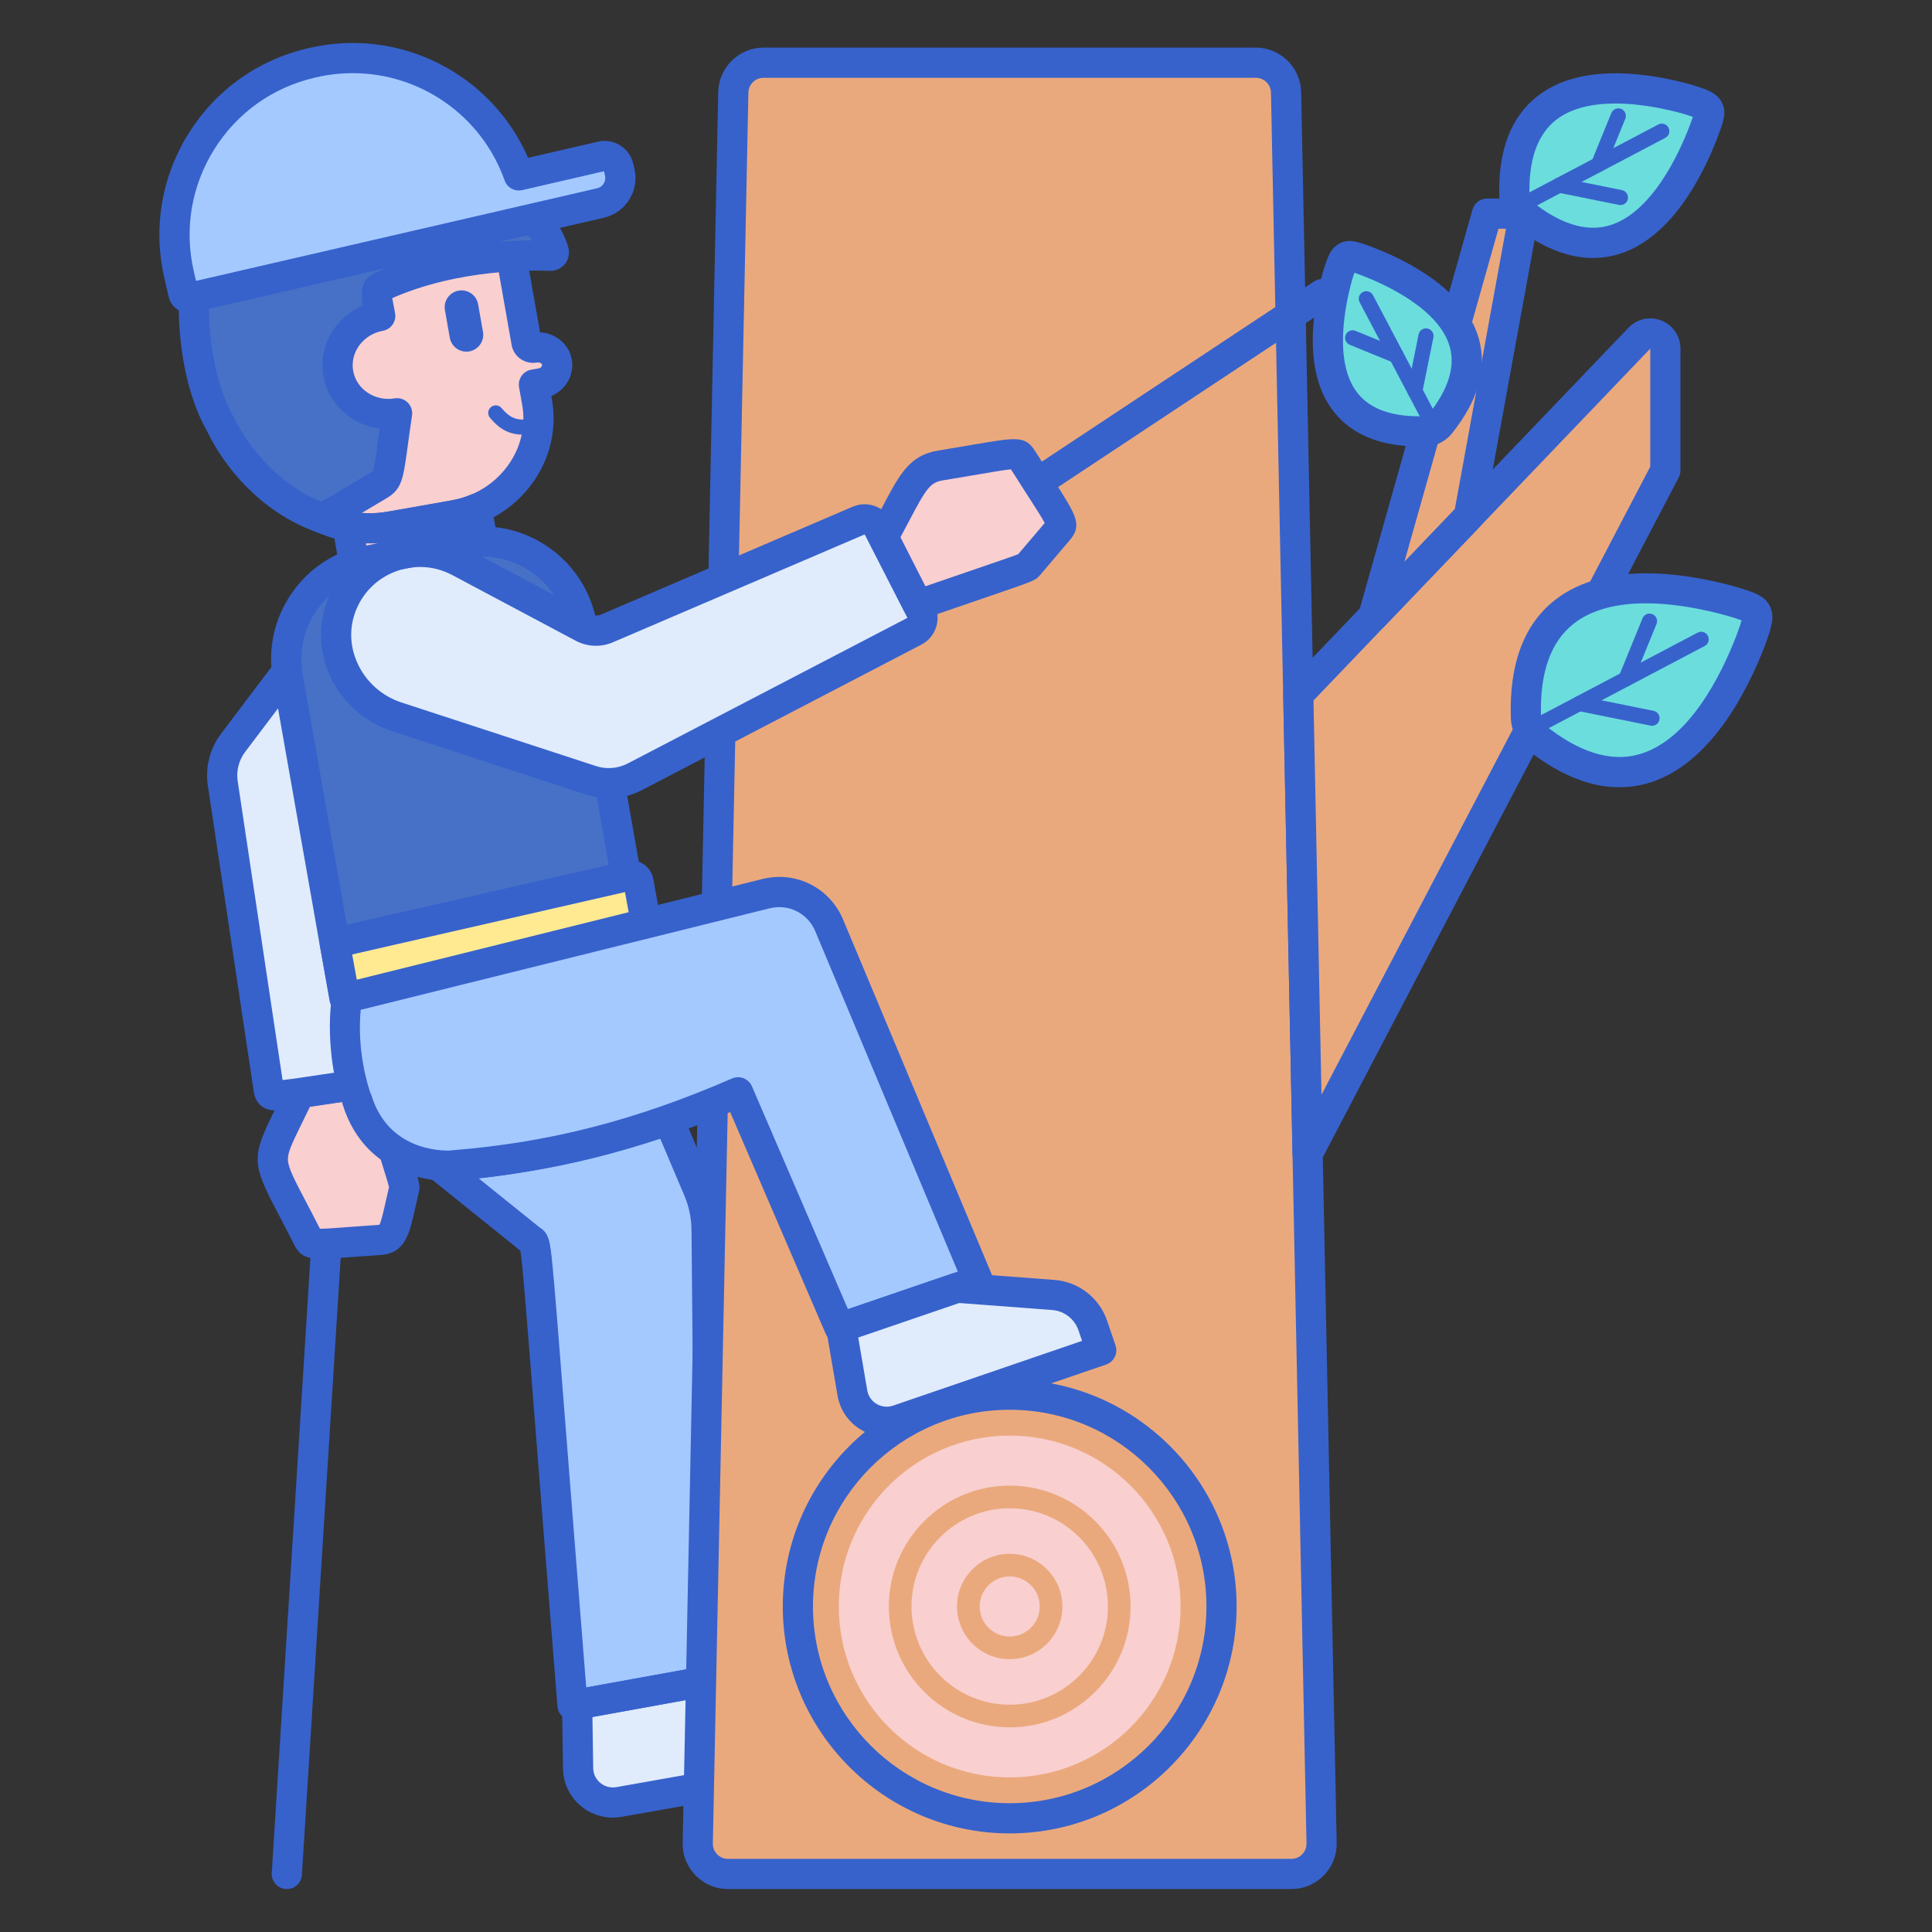 <?xml version="1.0" encoding="utf-8"?>
<!-- Generator: Adobe Illustrator 22.1.0, SVG Export Plug-In . SVG Version: 6.00 Build 0)  -->
<svg version="1.1" id="Layer_1" xmlns="http://www.w3.org/2000/svg" xmlns:xlink="http://www.w3.org/1999/xlink" x="0px" y="0px"
	 viewBox="0 0 256 256" style="enable-background:new 0 0 256 256;" xml:space="preserve">
<rect x="0" y="0" width="256" height="256" fill="#333333" stroke="none"/>
<style type="text/css">
	.st0{fill:#4671C6;}
	.st1{fill:#F9CFCF;}
	.st2{fill:#F9A7A7;}
	.st3{fill:#A4C9FF;}
	.st4{fill:#3762CC;}
	.st5{fill:#E0EBFC;}
	.st6{fill:#6BDDDD;}
	.st7{fill:#B9BEFC;}
	.st8{fill:#FFEA92;}
	.st9{fill:#EAA97D;}
	.st10{fill:#FFEA94;}
	.st11{fill:#FFE164;}
	.st12{fill:#FFDC85;}
	.st13{fill:#FFFFFF;}
	.st14{fill:#383838;}
</style>
<g>
	<g>
		<path class="st4" d="M38.008,250.308c-0.042,0-0.084-0.001-0.127-0.004c-1.103-0.069-1.94-1.019-1.871-2.122l7.384-117.473
			c0.069-1.102,1.022-1.934,2.122-1.871c1.103,0.069,1.94,1.019,1.871,2.122l-7.384,117.473
			C39.936,249.493,39.056,250.308,38.008,250.308z"/>
	</g>
	<g>
		<path class="st1" d="M49.388,143.4l-9.651,1.385c-4.926,10.45-4.97,7.357,1.027,19.238c0.591,1.17,1.058,0.837,9.55,0.27
			c2.082-0.139,2.058-1.871,3.211-6.665C53.68,156.984,53.709,157.526,49.388,143.4z"/>
	</g>
	<g>
		<path class="st4" d="M42.594,166.795c-2.031,0-2.881-0.417-3.615-1.871c-0.784-1.553-1.464-2.849-2.043-3.952
			c-3.621-6.898-3.645-7.549-0.517-13.917c0.436-0.888,0.94-1.914,1.51-3.122c0.287-0.608,0.859-1.032,1.525-1.127l9.651-1.385
			c0.978-0.143,1.908,0.452,2.197,1.395c1.216,3.976,2.087,6.789,2.708,8.793c1.703,5.499,1.703,5.499,1.468,6.458
			c-0.196,0.816-0.353,1.52-0.493,2.146c-0.731,3.274-1.309,5.861-4.536,6.077c-1.666,0.111-3.021,0.213-4.128,0.296
			C44.748,166.704,43.542,166.795,42.594,166.795z M42.393,162.811c0.661,0.021,2.006-0.092,3.626-0.214
			c1.117-0.084,2.483-0.187,4.162-0.299c0.037-0.002,0.067-0.006,0.091-0.009c0.241-0.408,0.542-1.753,0.808-2.948
			c0.136-0.608,0.288-1.287,0.468-2.042c-0.126-0.523-0.588-2.018-1.359-4.507c-0.533-1.72-1.25-4.035-2.21-7.168l-6.895,0.989
			c-0.394,0.821-0.752,1.55-1.074,2.206c-1.353,2.754-1.9,3.91-1.86,4.877c0.043,1.063,0.855,2.61,2.329,5.417
			C41.025,160.157,41.663,161.372,42.393,162.811z"/>
	</g>
	<g>
		<path class="st3" d="M92.522,157.644L88.6,148.38c-13.086,4.576-26.892,6.324-30.523,6.022l12.221,9.837
			c1,0.805,0.362-3.319,5.564,61.72l18.312-3.323l-0.544-59.661C93.613,161.143,93.237,159.331,92.522,157.644z"/>
	</g>
	<g>
		<path class="st5" d="M109.45,230.39c-0.419-2.367-2.208-4.256-4.548-4.803l-11.785-2.758l-16.641,3.019l0.126,8.461
			c0.018,1.206,0.509,2.357,1.366,3.206c1.063,1.051,2.57,1.521,4.042,1.26l28.045-4.969L109.45,230.39z"/>
	</g>
	<g>
		<path class="st4" d="M81.21,240.845c-1.725,0-3.402-0.676-4.648-1.909c-1.238-1.225-1.935-2.858-1.96-4.599l-0.126-8.461
			c-0.014-0.978,0.681-1.823,1.643-1.998l16.641-3.019c0.27-0.049,0.547-0.042,0.813,0.021l11.785,2.758
			c3.123,0.731,5.502,3.244,6.062,6.402v0l0.605,3.416c0.193,1.087-0.533,2.125-1.62,2.318l-28.045,4.969
			C81.977,240.812,81.592,240.845,81.21,240.845z M78.501,227.512l0.101,6.767c0.01,0.687,0.284,1.331,0.773,1.814
			c0.6,0.593,1.455,0.861,2.287,0.713l26.076-4.62l-0.256-1.446c-0.28-1.581-1.472-2.839-3.035-3.206l-11.38-2.664L78.501,227.512z"
			/>
	</g>
	<g>
		<path class="st4" d="M75.861,227.959c-0.438,0-0.867-0.144-1.22-0.415c-0.448-0.344-0.729-0.862-0.774-1.425
			c-1.308-16.35-2.246-28.329-2.935-37.115c-1.22-15.565-1.7-21.693-1.983-23.282l-12.128-9.762
			c-0.685-0.551-0.929-1.484-0.603-2.301c0.326-0.815,1.147-1.321,2.022-1.25c3.499,0.293,17.161-1.533,29.698-5.917
			c0.995-0.351,2.09,0.136,2.502,1.108l3.923,9.264c0.821,1.938,1.247,3.988,1.266,6.093l0.544,59.661
			c0.009,0.974-0.685,1.812-1.643,1.986l-18.313,3.323C76.1,227.948,75.98,227.959,75.861,227.959z M71.491,162.632
			c1.288,0.773,1.409,1.975,1.696,4.823c0.311,3.085,0.787,9.151,1.733,21.236c0.657,8.385,1.542,19.679,2.758,34.905l14.48-2.627
			l-0.529-57.976c-0.014-1.579-0.333-3.117-0.949-4.569v0l-3.198-7.553c-8.957,2.949-18.119,4.638-24.055,5.271L71.491,162.632z"/>
	</g>
	<g>
		<path class="st5" d="M50.299,143.269c-14.196,2.037-14.489,2.457-14.692,1.104l-6.092-40.581
			c-0.285-1.896,0.206-3.826,1.361-5.355l15.71-20.798c3.809-5.043,11.209-6.029,15.907-1.802
			c4.666,4.198,4.729,11.487,0.145,15.766c-13.979,13.047-14.285,12.726-14.117,14.997C51.318,144.418,51.622,143.08,50.299,143.269
			z"/>
	</g>
	<g>
		<path class="st4" d="M36.703,147.157c-2.231,0-2.903-1.35-3.073-2.486l-6.092-40.581c-0.362-2.412,0.273-4.911,1.744-6.857
			l15.71-20.798c2.225-2.946,5.608-4.838,9.283-5.19c3.551-0.343,6.951,0.762,9.558,3.107c2.639,2.374,4.171,5.771,4.204,9.32
			c0.032,3.549-1.437,6.974-4.032,9.395c-2.789,2.603-5.034,4.674-6.84,6.341c-6.71,6.191-6.705,6.272-6.647,7.047
			c0.653,8.83,1.169,15.524,1.562,20.601c0.618,8,0.928,12.017,0.972,14.078c0.031,1.435,0.082,3.836-2.406,4.109l-0.06,0.007
			c-3.025,0.434-5.417,0.795-7.312,1.08c-3.734,0.563-5.438,0.819-6.528,0.828C36.729,147.157,36.716,147.157,36.703,147.157z
			 M50.299,143.27h0.01H50.299z M55.525,75.184c-0.287,0-0.577,0.014-0.869,0.042c-2.562,0.246-4.921,1.565-6.473,3.62
			L32.473,99.644c-0.826,1.093-1.183,2.498-0.979,3.853l5.947,39.615c1.065-0.109,2.922-0.388,5.235-0.737
			c1.697-0.256,3.793-0.572,6.384-0.947c-0.026-1.846-0.366-6.245-0.97-14.064c-0.393-5.081-0.91-11.779-1.563-20.614
			c-0.206-2.782,0.253-3.205,7.924-10.282c1.802-1.663,4.042-3.729,6.823-6.325c1.803-1.683,2.784-3.968,2.761-6.435
			c-0.022-2.466-1.045-4.733-2.879-6.383C59.605,75.929,57.631,75.184,55.525,75.184z"/>
	</g>
	<g>
		<path class="st9" d="M97.166,12.227l-4.709,232c-0.045,2.24,1.758,4.081,3.999,4.081h37.328h0.007h37.328
			c2.241,0,4.045-1.841,3.999-4.081l-4.709-232c-0.044-2.177-1.822-3.919-3.999-3.919h-65.244
			C98.988,8.308,97.211,10.049,97.166,12.227z"/>
	</g>
	<g>
		<path class="st4" d="M171.119,250.308H96.457c-1.626,0-3.148-0.64-4.286-1.801s-1.747-2.695-1.713-4.321l4.709-232
			c0.065-3.241,2.756-5.878,5.999-5.878h65.244c3.242,0,5.933,2.637,5.999,5.878l4.709,232c0.033,1.625-0.576,3.16-1.713,4.321
			C174.266,249.668,172.744,250.308,171.119,250.308z M101.166,10.308c-1.081,0-1.978,0.879-2,1.959l0,0l-4.709,232
			c-0.011,0.542,0.192,1.053,0.571,1.44c0.379,0.387,0.887,0.6,1.429,0.6h74.662c0.542,0,1.049-0.213,1.428-0.6
			c0.379-0.387,0.582-0.899,0.571-1.44l-4.709-232c-0.022-1.081-0.919-1.959-2-1.959H101.166z M97.167,12.227h0.01H97.167z"/>
	</g>
	<g>
		<circle class="st9" cx="133.791" cy="212.868" r="28.067"/>
	</g>
	<g>
		<circle class="st1" cx="133.791" cy="212.868" r="22.646"/>
	</g>
	<g>
		<path class="st9" d="M133.791,228.883c-8.831,0-16.015-7.184-16.015-16.015s7.185-16.015,16.015-16.015
			c8.831,0,16.016,7.184,16.016,16.015S142.622,228.883,133.791,228.883z M133.791,199.853c-7.177,0-13.015,5.839-13.015,13.015
			c0,7.177,5.838,13.015,13.015,13.015c7.177,0,13.016-5.839,13.016-13.015C146.806,205.691,140.968,199.853,133.791,199.853z"/>
	</g>
	<g>
		<path class="st9" d="M133.791,219.848c-3.849,0-6.981-3.132-6.981-6.981c0-3.849,3.132-6.981,6.981-6.981s6.981,3.132,6.981,6.981
			C140.772,216.717,137.64,219.848,133.791,219.848z M133.791,208.887c-2.195,0-3.981,1.786-3.981,3.981
			c0,2.195,1.786,3.981,3.981,3.981s3.981-1.786,3.981-3.981C137.772,210.673,135.986,208.887,133.791,208.887z"/>
	</g>
	<g>
		<path class="st1" d="M44.106,26.85l8.517-1.502c7.291-1.286,14.201,3.336,15.433,10.323l1.711,9.703
			c0.082,0.467,0.544,0.776,1.032,0.69l0,0c1.289-0.227,2.6,0.473,2.94,1.681c0.389,1.386-0.556,2.777-1.999,3.032l-0.989,0.174
			l0.413,2.341c1.232,6.987-3.68,13.693-10.971,14.979l-8.517,1.502c-8.056,1.42-15.69-3.686-17.051-11.406L31.984,43.4
			C30.622,35.68,36.05,28.271,44.106,26.85z"/>
	</g>
	<g>
		<path class="st4" d="M48.986,72.009c-7.947,0-14.956-5.483-16.333-13.295l-2.639-14.967c-1.55-8.793,4.616-17.257,13.745-18.867
			l8.517-1.502c4.038-0.711,8.103,0.129,11.448,2.367c3.373,2.256,5.61,5.658,6.302,9.579l1.535,8.707
			c1.902,0.114,3.595,1.367,4.103,3.174c0.331,1.177,0.146,2.449-0.509,3.49c-0.5,0.797-1.241,1.413-2.106,1.771l0.084,0.478
			c0.691,3.921-0.248,7.883-2.646,11.156c-2.378,3.248-5.911,5.428-9.948,6.14l-8.517,1.501
			C51.001,71.922,49.986,72.009,48.986,72.009z M55.074,27.133c-0.698,0-1.401,0.062-2.104,0.186l-8.517,1.502l0,0
			c-6.957,1.227-11.667,7.611-10.5,14.233l2.639,14.967c1.168,6.621,7.774,11.009,14.734,9.783l8.517-1.501
			c3.016-0.532,5.649-2.152,7.416-4.563c1.747-2.385,2.434-5.261,1.933-8.099l-0.413-2.34c-0.092-0.522,0.027-1.06,0.332-1.494
			c0.304-0.435,0.769-0.73,1.291-0.823l0.989-0.174c0.228-0.04,0.339-0.182,0.376-0.24c0.085-0.136,0.055-0.245,0.045-0.281
			c-0.045-0.16-0.351-0.31-0.667-0.252c-1.575,0.275-3.074-0.76-3.349-2.313l-1.711-9.703c-0.5-2.837-2.129-5.305-4.586-6.949
			C59.594,27.796,57.368,27.133,55.074,27.133z M44.105,26.851h0.01H44.105z"/>
	</g>
	<g>
		<path class="st4" d="M69.258,57.593c-1.233,0-2.671-0.372-4.016-1.881l-0.297-0.334c-0.368-0.412-0.332-1.044,0.081-1.412
			c0.412-0.369,1.044-0.332,1.412,0.081l0.298,0.334c1.373,1.54,2.722,1.276,4.028,1.021l0.413-0.078
			c0.541-0.097,1.063,0.267,1.158,0.812c0.096,0.544-0.268,1.063-0.812,1.158l-0.377,0.071
			C70.626,57.466,69.977,57.593,69.258,57.593z"/>
	</g>
	<g>
		<path class="st4" d="M62.186,46.562c1.213-0.214,2.025-1.373,1.812-2.583l-0.645-3.66c-0.213-1.211-1.374-2.022-2.586-1.808
			c-1.212,0.214-2.025,1.373-1.811,2.583l0.645,3.66C59.814,45.965,60.974,46.776,62.186,46.562z"/>
	</g>
	<g>
		<path class="st0" d="M25.686,40.258c-0.002-0.318,0.006-0.635,0.02-0.95c0.008-0.194,0.014-0.303,0.014-0.303l0.001,0.001
			c0.331-5.445,2.981-10.444,7.129-13.849c0-0.001-0.004-0.004-0.004-0.004c5.147-4.63,14.204-5.725,19.4-5.956
			c1.164-0.091,2.504-0.124,3.957-0.03c0.001,0,0.004,0,0.004,0l0,0c4.774,0.31,10.755,1.985,15.612,7.44
			c0.253,0.284,0.091,0.734-0.287,0.801l-2.766,0.488c0,0,3.514,1.462,4.611,5.441c0.079,0.288-0.15,0.569-0.448,0.556
			c-2.556-0.117-12.987-0.284-22.35,4.045c-1.056,0.488-0.634,1.461-0.199,3.924c-3.698,0.67-6.184,4.077-5.558,7.627
			c0.624,3.538,4.104,5.884,7.793,5.272c-1.166,7.858-0.894,8.637-2.408,9.535c-0.316,0.188-5.963,3.564-6.303,3.704l0,0.002
			l-1.088,0.701c-9.597-3.356-13.522-12.344-13.522-12.344C25.973,50.637,25.666,43.18,25.686,40.258z"/>
	</g>
	<g>
		<path class="st4" d="M42.817,70.702c-0.222,0-0.445-0.037-0.66-0.112c-9.821-3.435-14.113-12.165-14.644-13.318
			c-3.512-6.119-3.848-13.922-3.827-17.016c-0.001-0.347,0.007-0.693,0.022-1.037l0.017-0.339
			c0.356-5.849,3.175-11.371,7.741-15.172c0.014-0.014,0.029-0.027,0.044-0.041c5.648-5.081,15.361-6.233,20.648-6.467
			c1.342-0.105,2.758-0.118,4.147-0.029c0.011,0,0.022,0.001,0.033,0.002c6.775,0.44,12.646,3.243,16.976,8.105
			c0.597,0.669,0.785,1.613,0.491,2.462c-0.138,0.399-0.373,0.749-0.675,1.024c0.882,1.012,1.708,2.34,2.177,4.042
			c0.207,0.748,0.041,1.559-0.445,2.167c-0.487,0.61-1.235,0.949-2.022,0.918c-1.945-0.09-11.933-0.32-20.865,3.612
			c0.043,0.261,0.105,0.578,0.16,0.857c0.067,0.345,0.142,0.728,0.217,1.154c0.191,1.084-0.53,2.119-1.613,2.315
			c-2.608,0.473-4.378,2.855-3.945,5.312c0.431,2.442,2.897,4.08,5.495,3.646c0.632-0.104,1.273,0.099,1.729,0.547
			c0.456,0.448,0.67,1.087,0.577,1.72c-0.248,1.666-0.429,3.011-0.578,4.106c-0.588,4.344-0.766,5.655-2.788,6.855l-0.236,0.141
			c-4.458,2.659-5.673,3.359-6.091,3.58l-0.999,0.646C43.575,70.593,43.198,70.702,42.817,70.702z M27.716,39.157l-0.011,0.231
			c-0.013,0.292-0.021,0.575-0.019,0.86c0,0.008,0,0.015,0,0.023c-0.019,2.773,0.268,9.794,3.338,15.081
			c0.039,0.066,0.073,0.134,0.104,0.204c0.033,0.075,3.477,7.675,11.452,10.917l0.241-0.155c0.076-0.049,0.155-0.093,0.237-0.131
			c0.196-0.104,1.17-0.655,5.88-3.464l0.249-0.148c0.154-0.092,0.195-0.131,0.197-0.133c0.193-0.298,0.414-1.93,0.669-3.819
			c0.074-0.549,0.157-1.16,0.252-1.841c-3.689-0.478-6.794-3.218-7.451-6.946c-0.698-3.959,1.566-7.802,5.231-9.362
			c-0.283-1.615-0.367-3.416,1.657-4.351c7.796-3.604,16.202-4.234,20.744-4.271c-1.054-1.467-2.424-2.082-2.502-2.116
			c-0.808-0.353-1.298-1.198-1.193-2.073c0.1-0.837,0.705-1.52,1.516-1.712c-3.35-2.87-7.45-4.477-12.226-4.787
			c-0.009,0-0.018-0.001-0.027-0.002c-1.2-0.076-2.427-0.066-3.649,0.029c-4.786,0.214-13.376,1.189-18.119,5.361
			c-0.052,0.053-0.107,0.104-0.165,0.151c-3.777,3.1-6.11,7.628-6.402,12.424C27.717,39.137,27.717,39.147,27.716,39.157z"/>
	</g>
	<g>
		<path class="st0" d="M45.642,132.263l38.951-6.868l-7.511-42.596c-1.282-7.27-8.214-12.124-15.484-10.842l-12.625,2.226
			c-7.27,1.282-12.124,8.214-10.842,15.484L45.642,132.263z"/>
	</g>
	<g>
		<path class="st4" d="M92.376,95.808c-0.648,0-1.285-0.314-1.669-0.896c-0.61-0.921-0.357-2.162,0.563-2.771l82.819-54.833
			c0.921-0.611,2.162-0.358,2.771,0.563c0.61,0.921,0.357,2.162-0.563,2.771L93.479,95.475C93.139,95.7,92.755,95.808,92.376,95.808
			z"/>
	</g>
	<g>
		<polygon class="st13" points="181.984,81.631 197.039,28.308 201.948,28.308 194.631,68.416 		"/>
	</g>
	<g>
		<path class="st6" d="M223.55,13.138L223.55,13.138c-7.15-1.99-23.485-4.634-22.88,12.986c0.029,0.833,0.413,1.608,1.046,2.115
			c13.664,10.945,21.264-3.637,23.965-10.653l0,0C226.874,14.329,227.131,14.232,223.55,13.138z"/>
	</g>
	<g>
		<path class="st4" d="M201.055,28.466c-0.359,0-0.707-0.194-0.886-0.534c-0.257-0.489-0.07-1.094,0.418-1.351l19.144-10.086
			c0.489-0.256,1.094-0.07,1.351,0.418c0.257,0.489,0.07,1.094-0.418,1.351L201.52,28.351
			C201.371,28.429,201.212,28.466,201.055,28.466z"/>
	</g>
	<g>
		<path class="st4" d="M214.721,27.172c-0.065,0-0.132-0.006-0.199-0.02l-8.104-1.637c-0.541-0.109-0.891-0.637-0.782-1.178
			c0.109-0.541,0.633-0.894,1.178-0.782l8.104,1.637c0.541,0.109,0.891,0.637,0.782,1.178
			C215.604,26.845,215.188,27.172,214.721,27.172z"/>
	</g>
	<g>
		<path class="st4" d="M211.807,22.8c-0.126,0-0.254-0.024-0.377-0.075c-0.511-0.208-0.757-0.792-0.548-1.304l2.629-6.44
			c0.209-0.512,0.794-0.758,1.304-0.548c0.511,0.208,0.757,0.792,0.548,1.304l-2.629,6.44C212.575,22.565,212.202,22.8,211.807,22.8
			z"/>
	</g>
	<g>
		<path class="st4" d="M211.068,34.184c-3.408,0-6.961-1.467-10.604-4.384c-1.092-0.875-1.746-2.189-1.794-3.608
			c-0.209-6.123,1.479-10.641,5.021-13.429c5.904-4.646,15.313-2.966,20.395-1.552c0.016,0.004,0.032,0.009,0.048,0.014
			c1.882,0.575,3.368,1.029,4.039,2.384c0.636,1.284,0.186,2.5-0.438,4.184l-0.178,0.482c-1.914,4.969-6.184,13.546-13.417,15.5
			C213.131,34.048,212.106,34.184,211.068,34.184z M214.044,13.717c-2.876,0-5.777,0.536-7.879,2.19
			c-2.484,1.955-3.661,5.37-3.497,10.149c0.008,0.248,0.119,0.48,0.296,0.622c3.7,2.964,7.108,4.053,10.132,3.236
			c5.735-1.55,9.405-9.64,10.717-13.046l0.17-0.463c0.115-0.309,0.237-0.64,0.332-0.917c-0.426-0.154-0.984-0.325-1.326-0.429
			C221.052,14.52,217.566,13.717,214.044,13.717z"/>
	</g>
	<g>
		<path class="st13" d="M172.028,92.033l1.235,60.853l47.406-90.557V46.192c0-1.803-2.198-2.685-3.445-1.383L172.028,92.033z"/>
	</g>
	<g>
		<path class="st3" d="M82.113,22.816l-0.159-0.687c-0.234-1.014-1.246-1.646-2.26-1.412l-10.946,2.527
			C64.827,12.19,53.154,5.595,41.452,8.297l-0.191,0.044C28.672,11.247,20.823,23.808,23.73,36.397l0.577,2.498
			c0.092,0.4,0.491,0.649,0.891,0.556L70.252,29.05l0-0.001l9.309-2.149C81.393,26.477,82.536,24.648,82.113,22.816z"/>
	</g>
	<g>
		<path class="st4" d="M25.024,41.472c-0.508,0-1.006-0.142-1.448-0.417c-0.622-0.388-1.055-0.996-1.219-1.709l-0.577-2.498
			c-1.526-6.609-0.387-13.416,3.208-19.168c3.594-5.752,9.213-9.76,15.823-11.286l0.19-0.044c11.991-2.77,24.13,3.441,28.974,14.56
			l9.27-2.14c2.083-0.479,4.176,0.824,4.658,2.911l0.158,0.687c0.325,1.407,0.083,2.856-0.683,4.081
			c-0.765,1.225-1.961,2.078-3.368,2.403L25.646,41.4C25.44,41.448,25.231,41.472,25.024,41.472z M46.735,9.693
			c-1.598,0-3.216,0.179-4.833,0.553l-0.19,0.044c-5.568,1.286-10.302,4.662-13.33,9.508s-3.988,10.582-2.703,16.149l0.294,1.273
			l53.139-12.269c0.755-0.174,1.228-0.931,1.053-1.686c0,0,0-0.001,0-0.001l-0.132-0.573l-10.833,2.501
			c-0.987,0.228-1.995-0.322-2.334-1.28C63.786,15.236,55.608,9.693,46.735,9.693z"/>
	</g>
	<g>
		<path class="st4" d="M45.642,134.263c-0.408,0-0.809-0.125-1.147-0.362c-0.435-0.304-0.73-0.769-0.823-1.291l-7.511-42.596
			c-0.712-4.042,0.191-8.12,2.545-11.481c2.354-3.362,5.877-5.606,9.919-6.319l12.625-2.227c8.34-1.469,16.329,4.121,17.801,12.464
			l7.511,42.596c0.192,1.088-0.535,2.125-1.623,2.317l-38.951,6.868C45.874,134.253,45.758,134.263,45.642,134.263z M63.925,73.753
			c-0.653,0-1.314,0.057-1.979,0.174L49.32,76.153c-6.172,1.088-10.308,6.995-9.219,13.167l7.164,40.626l35.012-6.174l-7.164-40.626
			C74.142,77.639,69.333,73.753,63.925,73.753z"/>
	</g>
	<g>
		<path class="st5" d="M116.353,69.901l5.665,11.056c0.501,0.979,0.119,2.178-0.856,2.686l-37.068,19.297
			c-1.771,0.922-3.838,1.092-5.736,0.472l-25.805-8.435c-6.257-2.045-9.733-9.001-7.159-15.059c2.556-6.017,9.715-8.547,15.481-5.48
			l16.346,8.695c0.993,0.528,2.172,0.578,3.206,0.135l33.359-14.293C114.752,68.561,115.874,68.966,116.353,69.901z"/>
	</g>
	<g>
		<path class="st1" d="M117.056,71.162c3.567-6.521,4.2-8.933,7.568-9.484c9.851-1.614,10.13-1.965,10.83-0.856
			c5.068,8.027,5.697,8.373,4.753,9.482l-3.855,4.529c-0.43,0.505,0.1,0.183-14.729,5.312L117.056,71.162z"/>
	</g>
	<g>
		<path class="st4" d="M80.656,105.775c-0.986,0-1.973-0.153-2.919-0.462l-25.806-8.435c-3.633-1.188-6.623-3.864-8.205-7.343
			c-1.53-3.367-1.592-7.06-0.174-10.399c1.437-3.382,4.247-6.024,7.709-7.25c3.463-1.225,7.309-0.939,10.552,0.787l16.346,8.695
			c0.459,0.244,0.999,0.266,1.479,0.062l33.358-14.293c1.922-0.824,4.18-0.011,5.135,1.853l0,0l5.665,11.056
			c1,1.95,0.231,4.36-1.712,5.372l-37.068,19.297C83.667,105.418,82.163,105.775,80.656,105.775z M55.66,75.125
			c-1.026,0-2.059,0.177-3.063,0.532c-2.444,0.865-4.349,2.656-5.362,5.042c-0.975,2.295-0.928,4.846,0.134,7.181
			c1.119,2.461,3.235,4.355,5.806,5.196l25.806,8.435c1.376,0.451,2.905,0.324,4.191-0.344l37.068-19.297l-5.666-11.058
			L81.214,85.106c-1.601,0.685-3.398,0.608-4.933-0.208l-16.346-8.695C58.587,75.487,57.129,75.125,55.66,75.125z"/>
	</g>
	<g>
		<path class="st4" d="M121.624,82.145c-0.735,0-1.434-0.407-1.783-1.094l-4.567-8.982c-0.299-0.589-0.289-1.287,0.028-1.867
			c0.606-1.108,1.127-2.097,1.59-2.977c2.345-4.452,3.636-6.903,7.409-7.521c1.946-0.319,3.518-0.588,4.792-0.807
			c5.61-0.961,6.778-1.162,8.053,0.857c0.994,1.574,1.816,2.852,2.49,3.897c3.007,4.671,3.815,5.927,2.095,7.948l-3.855,4.529
			c-0.65,0.776-0.65,0.776-6.359,2.729c-2.104,0.72-5.061,1.731-9.238,3.176C122.061,82.109,121.841,82.145,121.624,82.145z
			 M119.314,71.191l3.302,6.494c3.33-1.149,5.786-1.99,7.604-2.612c2.694-0.922,4.195-1.435,4.701-1.646l3.511-4.126
			c-0.343-0.661-1.168-1.942-2.161-3.485c-0.635-0.987-1.402-2.178-2.32-3.629c-0.724,0.058-2.233,0.317-4.184,0.651
			c-1.282,0.22-2.863,0.491-4.821,0.812c-1.685,0.276-2.182,1.007-4.516,5.438C120.092,69.732,119.724,70.431,119.314,71.191z"/>
	</g>
	<g>
		<path class="st8" d="M45.693,132.263l-1.34-7.316l39.033-8.923c0.555-0.127,1.104,0.235,1.206,0.795l1.389,7.579
			c0.1,0.548-0.267,1.073-0.816,1.166L45.693,132.263z"/>
	</g>
	<g>
		<path class="st4" d="M45.69,134.264c-0.948,0-1.788-0.676-1.965-1.64l-1.34-7.316c-0.193-1.053,0.478-2.071,1.521-2.31
			l39.033-8.923c0.795-0.181,1.639-0.029,2.319,0.419c0.68,0.448,1.154,1.164,1.3,1.965l1.389,7.58
			c0.146,0.795-0.029,1.598-0.493,2.261s-1.158,1.102-1.956,1.237l-39.471,6.699C45.914,134.254,45.801,134.264,45.69,134.264z
			 M46.665,126.47l0.639,3.491l36.526-6.199l-1.018-5.555L46.665,126.47z"/>
	</g>
	<g>
		<path class="st3" d="M45.982,132.196L45.982,132.196c-1.193,7.697,1.641,14.554,1.332,13.554
			c3.216,10.41,14.696,8.507,12.768,8.66c14.216-1.128,25.964-4.571,37.718-9.673l13.454,31.223l18.333-6.266l-19.718-47.08
			c-1.37-3.271-4.921-5.054-8.362-4.2L45.982,132.196z"/>
	</g>
	<g>
		<path class="st4" d="M111.253,177.96c-0.778,0-1.513-0.457-1.837-1.209l-12.666-29.393c-12.343,5.172-23.563,7.971-36.048,9.008
			c-1.853,0.402-12.129,0.236-15.3-10.024l0,0c0,0,0-0.001,0-0.002c-0.022-0.072-0.04-0.143-0.054-0.215
			c-1.202-2.835-2.143-9.077-1.344-14.235c0.124-0.796,0.713-1.441,1.495-1.635l55.525-13.782c4.43-1.103,8.925,1.158,10.689,5.369
			l19.717,47.08c0.214,0.511,0.207,1.087-0.021,1.592c-0.227,0.505-0.653,0.894-1.177,1.073l-18.333,6.266
			C111.687,177.925,111.468,177.96,111.253,177.96z M97.799,142.736c0.25,0,0.5,0.047,0.737,0.141c0.494,0.196,0.89,0.58,1.1,1.068
			l12.722,29.523l14.557-4.975l-18.891-45.106c-0.996-2.377-3.535-3.654-6.036-3.032l-54.193,13.451
			c-0.512,5.346,0.918,9.954,1.267,10.971c0.066,0.119,0.121,0.247,0.163,0.382c0,0.001,0.001,0.002,0.001,0.003
			c2.207,7.134,8.934,7.338,10.441,7.291c0.083-0.018,0.169-0.03,0.257-0.037c12.833-1.019,24.269-3.953,37.08-9.514
			C97.257,142.792,97.528,142.736,97.799,142.736z"/>
	</g>
	<g>
		<polygon class="st9" points="181.984,81.631 197.039,28.308 201.948,28.308 194.631,68.416 		"/>
	</g>
	<g>
		<path class="st9" d="M172.028,92.033l1.235,60.853l47.406-90.557V46.192c0-1.803-2.198-2.685-3.445-1.383L172.028,92.033z"/>
	</g>
	<g>
		<path class="st4" d="M181.983,83.631c-0.339,0-0.681-0.086-0.992-0.264c-0.797-0.456-1.182-1.396-0.932-2.28l15.055-53.323
			c0.243-0.861,1.029-1.457,1.925-1.457h4.909c0.593,0,1.156,0.263,1.536,0.719c0.38,0.456,0.539,1.057,0.432,1.64l-7.316,40.109
			c-0.07,0.385-0.252,0.741-0.523,1.024l-12.647,13.214C183.042,83.419,182.516,83.631,181.983,83.631z M198.553,30.308
			l-12.462,44.14l6.681-6.98l6.778-37.16H198.553z"/>
	</g>
	<g>
		<path class="st4" d="M173.264,154.886c-0.152,0-0.306-0.017-0.458-0.053c-0.889-0.209-1.523-0.993-1.542-1.906l-1.235-60.853
			c-0.011-0.529,0.188-1.041,0.555-1.423l45.196-47.224c1.136-1.187,2.857-1.559,4.379-0.947c1.525,0.612,2.51,2.069,2.51,3.712
			v16.137c0,0.323-0.078,0.641-0.228,0.928l-47.406,90.557C174.685,154.483,173.996,154.886,173.264,154.886z M174.045,92.819
			l1.06,52.237l43.564-83.219V46.192L174.045,92.819z"/>
	</g>
	<g>
		<path class="st6" d="M177.23,36.568L177.23,36.568c-1.79,6.431-4.168,21.121,11.679,20.578c0.749-0.026,1.446-0.371,1.902-0.94
			c9.844-12.288-3.271-19.124-9.581-21.553l0,0C178.269,33.567,178.206,33.372,177.23,36.568z"/>
	</g>
	<g>
		<path class="st4" d="M190.117,57.8c-0.359,0-0.707-0.194-0.886-0.534L180.16,40.05c-0.257-0.489-0.07-1.094,0.418-1.351
			c0.489-0.257,1.093-0.07,1.351,0.418L191,56.334c0.257,0.489,0.07,1.094-0.418,1.351C190.433,57.763,190.274,57.8,190.117,57.8z"
			/>
	</g>
	<g>
		<path class="st4" d="M187.481,52.797c-0.065,0-0.132-0.006-0.199-0.02c-0.541-0.109-0.891-0.637-0.782-1.178l1.473-7.288
			c0.109-0.541,0.635-0.892,1.178-0.782c0.541,0.109,0.891,0.637,0.782,1.178l-1.473,7.288
			C188.364,52.47,187.947,52.797,187.481,52.797z"/>
	</g>
	<g>
		<path class="st4" d="M185.02,48.129c-0.126,0-0.254-0.024-0.377-0.075l-5.792-2.365c-0.511-0.208-0.757-0.792-0.548-1.304
			c0.209-0.512,0.792-0.758,1.304-0.548l5.792,2.365c0.511,0.208,0.757,0.792,0.548,1.304
			C185.788,47.895,185.414,48.129,185.02,48.129z"/>
	</g>
	<g>
		<path class="st4" d="M188.069,59.161c-5.117,0-8.926-1.548-11.335-4.608c-4.233-5.379-2.714-13.913-1.431-18.521
			c0.004-0.016,0.009-0.032,0.014-0.048c0.552-1.808,0.951-3.114,2.238-3.752c1.237-0.611,2.385-0.188,3.977,0.4l0.386,0.142
			c4.508,1.736,12.285,5.613,14.066,12.204c1.068,3.954-0.147,8.152-3.612,12.478c-0.824,1.027-2.061,1.643-3.395,1.689
			C188.671,59.155,188.368,59.161,188.069,59.161z M179.15,37.128c-0.871,3.138-2.524,10.819,0.728,14.951
			c1.717,2.181,4.725,3.223,8.962,3.068c0.165-0.005,0.318-0.078,0.41-0.192c2.623-3.274,3.589-6.28,2.872-8.934
			c-1.37-5.068-8.576-8.333-11.611-9.502l-0.365-0.134c-0.227-0.083-0.466-0.172-0.682-0.248
			C179.351,36.47,179.232,36.857,179.15,37.128z"/>
	</g>
	<g>
		<path class="st4" d="M133.791,242.935c-16.579,0-30.067-13.488-30.067-30.067c0-16.579,13.488-30.066,30.067-30.066
			s30.067,13.488,30.067,30.066C163.858,229.447,150.37,242.935,133.791,242.935z M133.791,186.801
			c-14.374,0-26.067,11.693-26.067,26.066c0,14.374,11.693,26.067,26.067,26.067s26.067-11.693,26.067-26.067
			C159.858,198.495,148.165,186.801,133.791,186.801z"/>
	</g>
	<g>
		<path class="st1" d="M63.954,71.765l-0.773-4.385c-1.924,0.809-2.266,0.764-11.507,2.393c-1.926,0.34-3.824,0.297-5.622-0.056
			l0.883,5.01C48.518,74.182,61.914,71.762,63.954,71.765z"/>
	</g>
	<g>
		<path class="st4" d="M46.936,76.727c-0.353,0-0.704-0.094-1.015-0.277c-0.504-0.297-0.853-0.8-0.955-1.376l-0.883-5.01
			c-0.114-0.649,0.099-1.313,0.569-1.775c0.471-0.462,1.142-0.664,1.786-0.535c1.623,0.319,3.268,0.335,4.889,0.049
			c1.668-0.294,3.047-0.534,4.198-0.734c5.308-0.922,5.565-0.98,6.881-1.534c0.561-0.236,1.198-0.203,1.732,0.088
			s0.907,0.81,1.013,1.409l0.773,4.385c0.103,0.583-0.058,1.181-0.438,1.634c-0.38,0.452-0.94,0.713-1.531,0.713
			c-0.002,0-0.004,0-0.006,0c-1.798,0-14.961,2.371-16.362,2.853C47.375,76.69,47.155,76.727,46.936,76.727z M48.485,71.999
			l0.051,0.289c0.463-0.099,0.976-0.204,1.525-0.313C49.536,72.007,49.011,72.014,48.485,71.999z"/>
	</g>
	<g>
		<path class="st5" d="M144.798,175.634c-0.779-2.274-2.837-3.865-5.234-4.045l-12.718-0.959l-15.386,5.259l1.486,8.678
			c0.204,1.189,0.866,2.251,1.844,2.957c1.212,0.875,2.774,1.107,4.188,0.623l26.945-9.231L144.798,175.634z"/>
	</g>
	<g>
		<path class="st4" d="M117.488,190.395c-1.371,0-2.73-0.427-3.869-1.249c-1.412-1.019-2.351-2.525-2.645-4.241l-1.486-8.678
			c-0.166-0.968,0.396-1.913,1.324-2.23l15.386-5.259c0.256-0.088,0.528-0.123,0.797-0.102l12.718,0.959
			c3.198,0.241,5.936,2.357,6.976,5.391l0,0l1.124,3.282c0.358,1.045-0.199,2.182-1.244,2.54l-26.944,9.23
			C118.93,190.278,118.207,190.395,117.488,190.395z M113.719,177.231l1.198,6.999c0.116,0.677,0.486,1.271,1.043,1.673
			c0.685,0.494,1.568,0.626,2.368,0.352l25.053-8.583l-0.476-1.39c-0.52-1.519-1.891-2.578-3.492-2.699l-12.309-0.928
			L113.719,177.231z"/>
	</g>
	<g>
		<path class="st6" d="M229.407,79.665L229.407,79.665c-8.504-2.367-27.932-5.512-27.213,15.445c0.034,0.99,0.491,1.913,1.244,2.515
			c16.251,13.018,25.29-4.326,28.504-12.671l0,0C233.467,80.792,233.335,80.865,229.407,79.665z"/>
	</g>
	<g>
		<path class="st4" d="M202.652,97.706c-0.359,0-0.707-0.194-0.886-0.534c-0.257-0.489-0.07-1.094,0.418-1.351l22.769-11.997
			c0.489-0.256,1.094-0.07,1.351,0.418s0.07,1.094-0.418,1.351l-22.769,11.997C202.969,97.669,202.81,97.706,202.652,97.706z"/>
	</g>
	<g>
		<path class="st4" d="M218.907,96.168c-0.065,0-0.132-0.006-0.199-0.02l-9.638-1.948c-0.541-0.109-0.891-0.637-0.782-1.178
			c0.109-0.541,0.633-0.893,1.178-0.782l9.638,1.948c0.541,0.109,0.891,0.637,0.782,1.178
			C219.79,95.84,219.373,96.168,218.907,96.168z"/>
	</g>
	<g>
		<path class="st4" d="M215.441,90.968c-0.126,0-0.254-0.024-0.377-0.075c-0.511-0.208-0.757-0.792-0.548-1.304l3.127-7.661
			c0.208-0.512,0.793-0.758,1.304-0.548c0.511,0.208,0.757,0.792,0.548,1.304l-3.127,7.661
			C216.209,90.733,215.835,90.968,215.441,90.968z"/>
	</g>
	<g>
		<path class="st4" d="M214.566,104.317c-3.968,0-8.117-1.717-12.378-5.13c-1.212-0.971-1.938-2.432-1.992-4.008
			c-0.245-7.155,1.715-12.425,5.828-15.661c6.89-5.423,17.945-3.442,23.921-1.779c0.016,0.004,0.032,0.009,0.048,0.014l0.273,0.083
			c2.14,0.652,3.554,1.083,4.25,2.482c0.724,1.454,0.159,2.994-0.696,5.326c-2.248,5.837-7.259,15.919-15.701,18.201
			C216.952,104.16,215.767,104.317,214.566,104.317z M218.091,79.945c-3.521,0-7.011,0.681-9.594,2.715
			c-3.055,2.404-4.503,6.57-4.303,12.382c0.014,0.403,0.199,0.785,0.495,1.022c4.5,3.605,8.668,4.923,12.387,3.918
			c6.737-1.821,11.037-10.647,13-15.747c0.224-0.613,0.545-1.487,0.692-2.035c-0.418-0.159-1.071-0.358-1.669-0.54l-0.25-0.076
			C226.064,80.812,222.059,79.945,218.091,79.945z"/>
	</g>
</g>
</svg>
